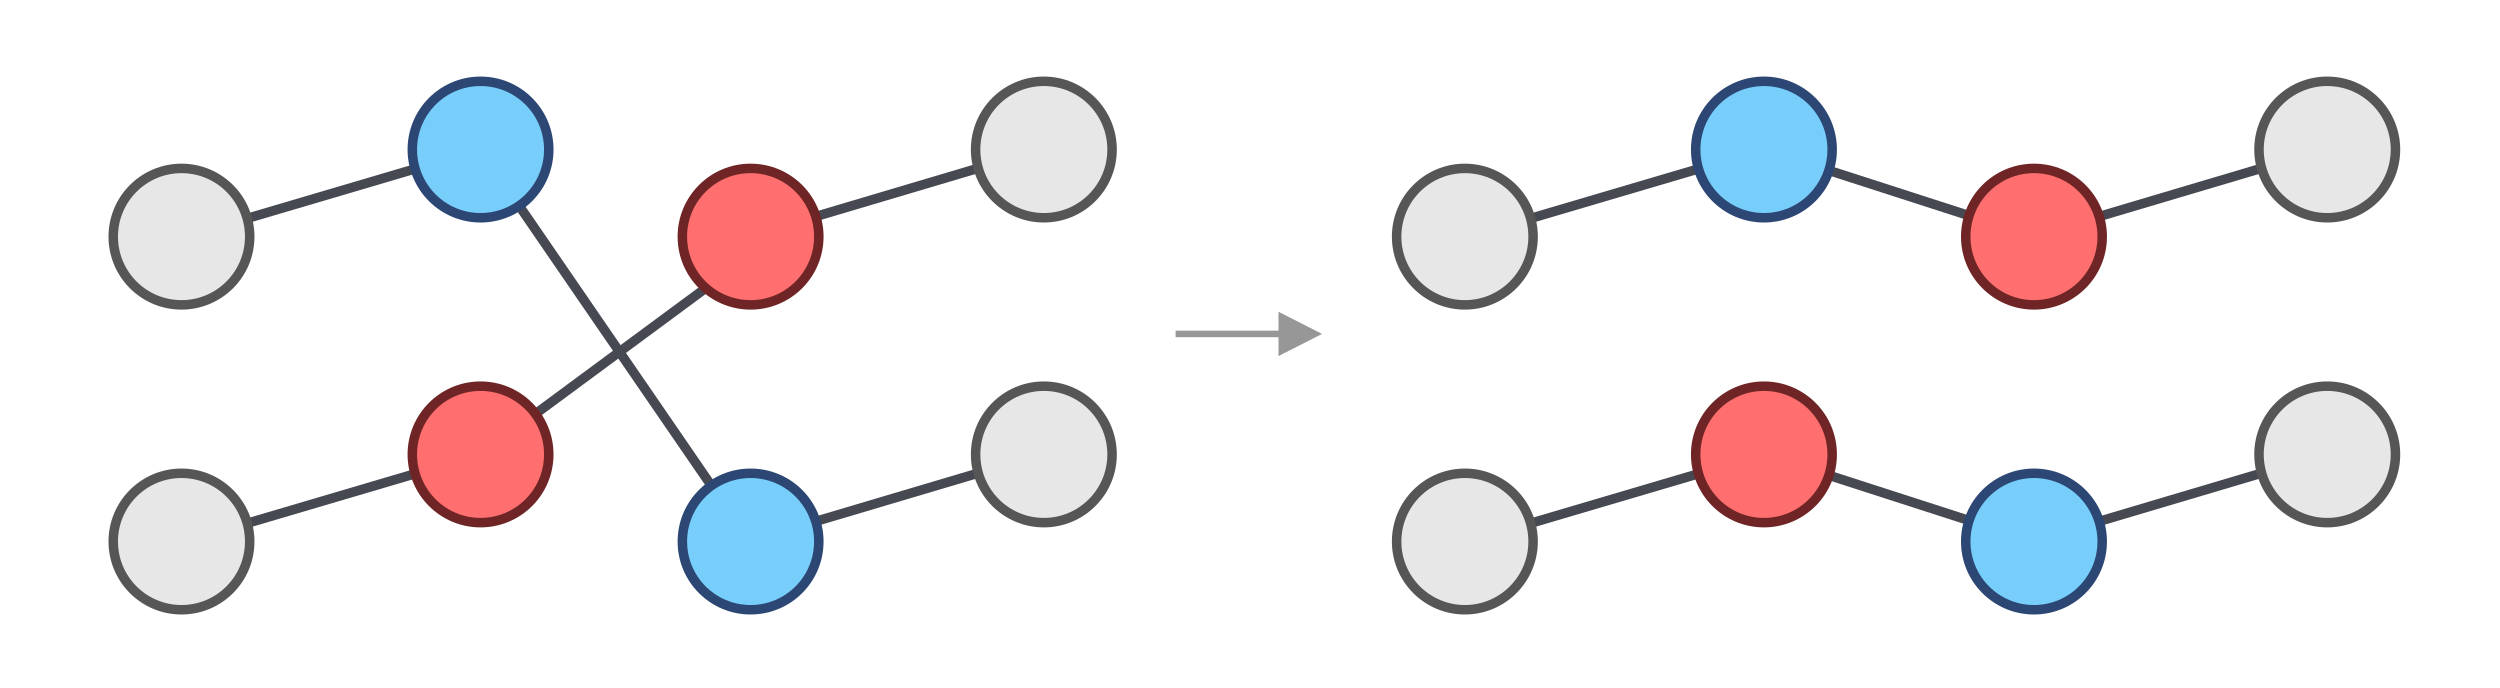 <?xml version="1.0" encoding="UTF-8"?>
<svg width="861px" height="237px" viewBox="0 0 861 237" version="1.1" xmlns="http://www.w3.org/2000/svg" xmlns:xlink="http://www.w3.org/1999/xlink">
    <title>cross</title>
    <defs>
        <circle id="path-1" cx="62.5" cy="81.5" r="23.5"></circle>
        <filter x="-13.1%" y="-13.1%" width="126.1%" height="126.1%" filterUnits="objectBoundingBox" id="filter-2">
            <feMorphology radius="0.135" operator="dilate" in="SourceAlpha" result="shadowSpreadOuter1"></feMorphology>
            <feOffset dx="0" dy="0" in="shadowSpreadOuter1" result="shadowOffsetOuter1"></feOffset>
            <feGaussianBlur stdDeviation="3" in="shadowOffsetOuter1" result="shadowBlurOuter1"></feGaussianBlur>
            <feComposite in="shadowBlurOuter1" in2="SourceAlpha" operator="out" result="shadowBlurOuter1"></feComposite>
            <feColorMatrix values="0 0 0 0 0   0 0 0 0 0   0 0 0 0 0  0 0 0 0.5 0" type="matrix" in="shadowBlurOuter1"></feColorMatrix>
        </filter>
        <circle id="path-3" cx="62.5" cy="186.5" r="23.5"></circle>
        <filter x="-13.1%" y="-13.1%" width="126.1%" height="126.1%" filterUnits="objectBoundingBox" id="filter-4">
            <feMorphology radius="0.135" operator="dilate" in="SourceAlpha" result="shadowSpreadOuter1"></feMorphology>
            <feOffset dx="0" dy="0" in="shadowSpreadOuter1" result="shadowOffsetOuter1"></feOffset>
            <feGaussianBlur stdDeviation="3" in="shadowOffsetOuter1" result="shadowBlurOuter1"></feGaussianBlur>
            <feComposite in="shadowBlurOuter1" in2="SourceAlpha" operator="out" result="shadowBlurOuter1"></feComposite>
            <feColorMatrix values="0 0 0 0 0   0 0 0 0 0   0 0 0 0 0  0 0 0 0.5 0" type="matrix" in="shadowBlurOuter1"></feColorMatrix>
        </filter>
        <circle id="path-5" cx="359.5" cy="156.5" r="23.5"></circle>
        <filter x="-13.1%" y="-13.1%" width="126.1%" height="126.1%" filterUnits="objectBoundingBox" id="filter-6">
            <feMorphology radius="0.135" operator="dilate" in="SourceAlpha" result="shadowSpreadOuter1"></feMorphology>
            <feOffset dx="0" dy="0" in="shadowSpreadOuter1" result="shadowOffsetOuter1"></feOffset>
            <feGaussianBlur stdDeviation="3" in="shadowOffsetOuter1" result="shadowBlurOuter1"></feGaussianBlur>
            <feComposite in="shadowBlurOuter1" in2="SourceAlpha" operator="out" result="shadowBlurOuter1"></feComposite>
            <feColorMatrix values="0 0 0 0 0   0 0 0 0 0   0 0 0 0 0  0 0 0 0.5 0" type="matrix" in="shadowBlurOuter1"></feColorMatrix>
        </filter>
        <circle id="path-7" cx="165.5" cy="51.5" r="23.5"></circle>
        <filter x="-13.1%" y="-13.1%" width="126.1%" height="126.1%" filterUnits="objectBoundingBox" id="filter-8">
            <feMorphology radius="0.135" operator="dilate" in="SourceAlpha" result="shadowSpreadOuter1"></feMorphology>
            <feOffset dx="0" dy="0" in="shadowSpreadOuter1" result="shadowOffsetOuter1"></feOffset>
            <feGaussianBlur stdDeviation="3" in="shadowOffsetOuter1" result="shadowBlurOuter1"></feGaussianBlur>
            <feComposite in="shadowBlurOuter1" in2="SourceAlpha" operator="out" result="shadowBlurOuter1"></feComposite>
            <feColorMatrix values="0 0 0 0 0   0 0 0 0 0   0 0 0 0 0  0 0 0 0.5 0" type="matrix" in="shadowBlurOuter1"></feColorMatrix>
        </filter>
        <circle id="path-9" cx="258.5" cy="186.5" r="23.5"></circle>
        <filter x="-13.1%" y="-13.1%" width="126.1%" height="126.1%" filterUnits="objectBoundingBox" id="filter-10">
            <feMorphology radius="0.135" operator="dilate" in="SourceAlpha" result="shadowSpreadOuter1"></feMorphology>
            <feOffset dx="0" dy="0" in="shadowSpreadOuter1" result="shadowOffsetOuter1"></feOffset>
            <feGaussianBlur stdDeviation="3" in="shadowOffsetOuter1" result="shadowBlurOuter1"></feGaussianBlur>
            <feComposite in="shadowBlurOuter1" in2="SourceAlpha" operator="out" result="shadowBlurOuter1"></feComposite>
            <feColorMatrix values="0 0 0 0 0   0 0 0 0 0   0 0 0 0 0  0 0 0 0.5 0" type="matrix" in="shadowBlurOuter1"></feColorMatrix>
        </filter>
        <circle id="path-11" cx="165.5" cy="156.5" r="23.5"></circle>
        <filter x="-13.1%" y="-13.1%" width="126.1%" height="126.1%" filterUnits="objectBoundingBox" id="filter-12">
            <feMorphology radius="0.135" operator="dilate" in="SourceAlpha" result="shadowSpreadOuter1"></feMorphology>
            <feOffset dx="0" dy="0" in="shadowSpreadOuter1" result="shadowOffsetOuter1"></feOffset>
            <feGaussianBlur stdDeviation="3" in="shadowOffsetOuter1" result="shadowBlurOuter1"></feGaussianBlur>
            <feComposite in="shadowBlurOuter1" in2="SourceAlpha" operator="out" result="shadowBlurOuter1"></feComposite>
            <feColorMatrix values="0 0 0 0 0   0 0 0 0 0   0 0 0 0 0  0 0 0 0.5 0" type="matrix" in="shadowBlurOuter1"></feColorMatrix>
        </filter>
        <circle id="path-13" cx="258.5" cy="81.5" r="23.5"></circle>
        <filter x="-13.1%" y="-13.1%" width="126.1%" height="126.1%" filterUnits="objectBoundingBox" id="filter-14">
            <feMorphology radius="0.135" operator="dilate" in="SourceAlpha" result="shadowSpreadOuter1"></feMorphology>
            <feOffset dx="0" dy="0" in="shadowSpreadOuter1" result="shadowOffsetOuter1"></feOffset>
            <feGaussianBlur stdDeviation="3" in="shadowOffsetOuter1" result="shadowBlurOuter1"></feGaussianBlur>
            <feComposite in="shadowBlurOuter1" in2="SourceAlpha" operator="out" result="shadowBlurOuter1"></feComposite>
            <feColorMatrix values="0 0 0 0 0   0 0 0 0 0   0 0 0 0 0  0 0 0 0.5 0" type="matrix" in="shadowBlurOuter1"></feColorMatrix>
        </filter>
        <circle id="path-15" cx="359.5" cy="51.5" r="23.5"></circle>
        <filter x="-13.1%" y="-13.1%" width="126.1%" height="126.1%" filterUnits="objectBoundingBox" id="filter-16">
            <feMorphology radius="0.135" operator="dilate" in="SourceAlpha" result="shadowSpreadOuter1"></feMorphology>
            <feOffset dx="0" dy="0" in="shadowSpreadOuter1" result="shadowOffsetOuter1"></feOffset>
            <feGaussianBlur stdDeviation="3" in="shadowOffsetOuter1" result="shadowBlurOuter1"></feGaussianBlur>
            <feComposite in="shadowBlurOuter1" in2="SourceAlpha" operator="out" result="shadowBlurOuter1"></feComposite>
            <feColorMatrix values="0 0 0 0 0   0 0 0 0 0   0 0 0 0 0  0 0 0 0.5 0" type="matrix" in="shadowBlurOuter1"></feColorMatrix>
        </filter>
        <circle id="path-17" cx="801.5" cy="51.5" r="23.5"></circle>
        <filter x="-13.1%" y="-13.1%" width="126.1%" height="126.1%" filterUnits="objectBoundingBox" id="filter-18">
            <feMorphology radius="0.135" operator="dilate" in="SourceAlpha" result="shadowSpreadOuter1"></feMorphology>
            <feOffset dx="0" dy="0" in="shadowSpreadOuter1" result="shadowOffsetOuter1"></feOffset>
            <feGaussianBlur stdDeviation="3" in="shadowOffsetOuter1" result="shadowBlurOuter1"></feGaussianBlur>
            <feComposite in="shadowBlurOuter1" in2="SourceAlpha" operator="out" result="shadowBlurOuter1"></feComposite>
            <feColorMatrix values="0 0 0 0 0   0 0 0 0 0   0 0 0 0 0  0 0 0 0.5 0" type="matrix" in="shadowBlurOuter1"></feColorMatrix>
        </filter>
        <circle id="path-19" cx="504.5" cy="81.5" r="23.5"></circle>
        <filter x="-13.1%" y="-13.1%" width="126.1%" height="126.1%" filterUnits="objectBoundingBox" id="filter-20">
            <feMorphology radius="0.135" operator="dilate" in="SourceAlpha" result="shadowSpreadOuter1"></feMorphology>
            <feOffset dx="0" dy="0" in="shadowSpreadOuter1" result="shadowOffsetOuter1"></feOffset>
            <feGaussianBlur stdDeviation="3" in="shadowOffsetOuter1" result="shadowBlurOuter1"></feGaussianBlur>
            <feComposite in="shadowBlurOuter1" in2="SourceAlpha" operator="out" result="shadowBlurOuter1"></feComposite>
            <feColorMatrix values="0 0 0 0 0   0 0 0 0 0   0 0 0 0 0  0 0 0 0.5 0" type="matrix" in="shadowBlurOuter1"></feColorMatrix>
        </filter>
        <circle id="path-21" cx="504.5" cy="186.5" r="23.5"></circle>
        <filter x="-13.1%" y="-13.1%" width="126.1%" height="126.1%" filterUnits="objectBoundingBox" id="filter-22">
            <feMorphology radius="0.135" operator="dilate" in="SourceAlpha" result="shadowSpreadOuter1"></feMorphology>
            <feOffset dx="0" dy="0" in="shadowSpreadOuter1" result="shadowOffsetOuter1"></feOffset>
            <feGaussianBlur stdDeviation="3" in="shadowOffsetOuter1" result="shadowBlurOuter1"></feGaussianBlur>
            <feComposite in="shadowBlurOuter1" in2="SourceAlpha" operator="out" result="shadowBlurOuter1"></feComposite>
            <feColorMatrix values="0 0 0 0 0   0 0 0 0 0   0 0 0 0 0  0 0 0 0.5 0" type="matrix" in="shadowBlurOuter1"></feColorMatrix>
        </filter>
        <circle id="path-23" cx="801.5" cy="156.5" r="23.5"></circle>
        <filter x="-13.1%" y="-13.1%" width="126.1%" height="126.1%" filterUnits="objectBoundingBox" id="filter-24">
            <feMorphology radius="0.135" operator="dilate" in="SourceAlpha" result="shadowSpreadOuter1"></feMorphology>
            <feOffset dx="0" dy="0" in="shadowSpreadOuter1" result="shadowOffsetOuter1"></feOffset>
            <feGaussianBlur stdDeviation="3" in="shadowOffsetOuter1" result="shadowBlurOuter1"></feGaussianBlur>
            <feComposite in="shadowBlurOuter1" in2="SourceAlpha" operator="out" result="shadowBlurOuter1"></feComposite>
            <feColorMatrix values="0 0 0 0 0   0 0 0 0 0   0 0 0 0 0  0 0 0 0.5 0" type="matrix" in="shadowBlurOuter1"></feColorMatrix>
        </filter>
        <circle id="path-25" cx="607.5" cy="51.5" r="23.5"></circle>
        <filter x="-13.1%" y="-13.1%" width="126.1%" height="126.1%" filterUnits="objectBoundingBox" id="filter-26">
            <feMorphology radius="0.135" operator="dilate" in="SourceAlpha" result="shadowSpreadOuter1"></feMorphology>
            <feOffset dx="0" dy="0" in="shadowSpreadOuter1" result="shadowOffsetOuter1"></feOffset>
            <feGaussianBlur stdDeviation="3" in="shadowOffsetOuter1" result="shadowBlurOuter1"></feGaussianBlur>
            <feComposite in="shadowBlurOuter1" in2="SourceAlpha" operator="out" result="shadowBlurOuter1"></feComposite>
            <feColorMatrix values="0 0 0 0 0   0 0 0 0 0   0 0 0 0 0  0 0 0 0.5 0" type="matrix" in="shadowBlurOuter1"></feColorMatrix>
        </filter>
        <circle id="path-27" cx="700.5" cy="186.5" r="23.5"></circle>
        <filter x="-13.1%" y="-13.1%" width="126.1%" height="126.1%" filterUnits="objectBoundingBox" id="filter-28">
            <feMorphology radius="0.135" operator="dilate" in="SourceAlpha" result="shadowSpreadOuter1"></feMorphology>
            <feOffset dx="0" dy="0" in="shadowSpreadOuter1" result="shadowOffsetOuter1"></feOffset>
            <feGaussianBlur stdDeviation="3" in="shadowOffsetOuter1" result="shadowBlurOuter1"></feGaussianBlur>
            <feComposite in="shadowBlurOuter1" in2="SourceAlpha" operator="out" result="shadowBlurOuter1"></feComposite>
            <feColorMatrix values="0 0 0 0 0   0 0 0 0 0   0 0 0 0 0  0 0 0 0.5 0" type="matrix" in="shadowBlurOuter1"></feColorMatrix>
        </filter>
        <circle id="path-29" cx="607.5" cy="156.5" r="23.5"></circle>
        <filter x="-13.1%" y="-13.1%" width="126.1%" height="126.1%" filterUnits="objectBoundingBox" id="filter-30">
            <feMorphology radius="0.135" operator="dilate" in="SourceAlpha" result="shadowSpreadOuter1"></feMorphology>
            <feOffset dx="0" dy="0" in="shadowSpreadOuter1" result="shadowOffsetOuter1"></feOffset>
            <feGaussianBlur stdDeviation="3" in="shadowOffsetOuter1" result="shadowBlurOuter1"></feGaussianBlur>
            <feComposite in="shadowBlurOuter1" in2="SourceAlpha" operator="out" result="shadowBlurOuter1"></feComposite>
            <feColorMatrix values="0 0 0 0 0   0 0 0 0 0   0 0 0 0 0  0 0 0 0.5 0" type="matrix" in="shadowBlurOuter1"></feColorMatrix>
        </filter>
        <circle id="path-31" cx="700.5" cy="81.5" r="23.5"></circle>
        <filter x="-13.1%" y="-13.1%" width="126.1%" height="126.1%" filterUnits="objectBoundingBox" id="filter-32">
            <feMorphology radius="0.135" operator="dilate" in="SourceAlpha" result="shadowSpreadOuter1"></feMorphology>
            <feOffset dx="0" dy="0" in="shadowSpreadOuter1" result="shadowOffsetOuter1"></feOffset>
            <feGaussianBlur stdDeviation="3" in="shadowOffsetOuter1" result="shadowBlurOuter1"></feGaussianBlur>
            <feComposite in="shadowBlurOuter1" in2="SourceAlpha" operator="out" result="shadowBlurOuter1"></feComposite>
            <feColorMatrix values="0 0 0 0 0   0 0 0 0 0   0 0 0 0 0  0 0 0 0.5 0" type="matrix" in="shadowBlurOuter1"></feColorMatrix>
        </filter>
    </defs>
    <g id="cross" stroke="none" stroke-width="1" fill="none" fill-rule="evenodd">
        <line x1="64.795" y1="81.216" x2="165.5" y2="51.5" id="Line" stroke="#474952" stroke-width="3.27" stroke-linecap="square"></line>
        <line x1="266.585" y1="81.847" x2="165.5" y2="156.5" id="Line" stroke="#474952" stroke-width="3.27" stroke-linecap="square"></line>
        <line x1="258.085" y1="81.347" x2="359.085" y2="51.347" id="Line" stroke="#474952" stroke-width="3.27" stroke-linecap="square"></line>
        <line x1="506.795" y1="81.216" x2="607.5" y2="51.5" id="Line" stroke="#474952" stroke-width="3.27" stroke-linecap="square"></line>
        <line x1="700.085" y1="81.347" x2="607.085" y2="51.347" id="Line" stroke="#474952" stroke-width="3.27" stroke-linecap="square"></line>
        <line x1="700.085" y1="81.347" x2="801.085" y2="51.347" id="Line" stroke="#474952" stroke-width="3.27" stroke-linecap="square"></line>
        <line x1="506.795" y1="186.216" x2="607.5" y2="156.5" id="Line" stroke="#474952" stroke-width="3.27" stroke-linecap="square"></line>
        <line x1="700.085" y1="186.347" x2="607.085" y2="156.347" id="Line" stroke="#474952" stroke-width="3.27" stroke-linecap="square"></line>
        <line x1="700.085" y1="186.347" x2="801.085" y2="156.347" id="Line" stroke="#474952" stroke-width="3.27" stroke-linecap="square"></line>
        <line x1="64.795" y1="186.216" x2="165.5" y2="156.5" id="Line" stroke="#474952" stroke-width="3.27" stroke-linecap="square"></line>
        <line x1="258.085" y1="186.347" x2="165.5" y2="51.5" id="Line" stroke="#474952" stroke-width="3.27" stroke-linecap="square"></line>
        <line x1="258.085" y1="186.347" x2="359.085" y2="156.347" id="Line" stroke="#474952" stroke-width="3.27" stroke-linecap="square"></line>
        <g id="Oval">
            <use fill="black" fill-opacity="1" filter="url(#filter-2)" xlink:href="#path-1"></use>
            <use stroke="#565656" stroke-width="3.27" fill="#E7E7E7" fill-rule="evenodd" xlink:href="#path-1"></use>
        </g>
        <g id="Oval">
            <use fill="black" fill-opacity="1" filter="url(#filter-4)" xlink:href="#path-3"></use>
            <use stroke="#565656" stroke-width="3.27" fill="#E7E7E7" fill-rule="evenodd" xlink:href="#path-3"></use>
        </g>
        <g id="Oval">
            <use fill="black" fill-opacity="1" filter="url(#filter-6)" xlink:href="#path-5"></use>
            <use stroke="#565656" stroke-width="3.27" fill="#E7E7E7" fill-rule="evenodd" xlink:href="#path-5"></use>
        </g>
        <g id="Oval">
            <use fill="black" fill-opacity="1" filter="url(#filter-8)" xlink:href="#path-7"></use>
            <use stroke="#2C4773" stroke-width="3.27" fill="#78CEFB" fill-rule="evenodd" xlink:href="#path-7"></use>
        </g>
        <g id="Oval">
            <use fill="black" fill-opacity="1" filter="url(#filter-10)" xlink:href="#path-9"></use>
            <use stroke="#2C4773" stroke-width="3.27" fill="#78CEFB" fill-rule="evenodd" xlink:href="#path-9"></use>
        </g>
        <g id="Oval">
            <use fill="black" fill-opacity="1" filter="url(#filter-12)" xlink:href="#path-11"></use>
            <use stroke="#6F2525" stroke-width="3.27" fill="#FF6F6F" fill-rule="evenodd" xlink:href="#path-11"></use>
        </g>
        <g id="Oval">
            <use fill="black" fill-opacity="1" filter="url(#filter-14)" xlink:href="#path-13"></use>
            <use stroke="#6F2525" stroke-width="3.27" fill="#FF6F6F" fill-rule="evenodd" xlink:href="#path-13"></use>
        </g>
        <g id="Oval">
            <use fill="black" fill-opacity="1" filter="url(#filter-16)" xlink:href="#path-15"></use>
            <use stroke="#565656" stroke-width="3.27" fill="#E7E7E7" fill-rule="evenodd" xlink:href="#path-15"></use>
        </g>
        <g id="Oval">
            <use fill="black" fill-opacity="1" filter="url(#filter-18)" xlink:href="#path-17"></use>
            <use stroke="#565656" stroke-width="3.27" fill="#E7E7E7" fill-rule="evenodd" xlink:href="#path-17"></use>
        </g>
        <g id="Oval">
            <use fill="black" fill-opacity="1" filter="url(#filter-20)" xlink:href="#path-19"></use>
            <use stroke="#565656" stroke-width="3.27" fill="#E7E7E7" fill-rule="evenodd" xlink:href="#path-19"></use>
        </g>
        <g id="Oval">
            <use fill="black" fill-opacity="1" filter="url(#filter-22)" xlink:href="#path-21"></use>
            <use stroke="#565656" stroke-width="3.27" fill="#E7E7E7" fill-rule="evenodd" xlink:href="#path-21"></use>
        </g>
        <g id="Oval">
            <use fill="black" fill-opacity="1" filter="url(#filter-24)" xlink:href="#path-23"></use>
            <use stroke="#565656" stroke-width="3.27" fill="#E7E7E7" fill-rule="evenodd" xlink:href="#path-23"></use>
        </g>
        <g id="Oval">
            <use fill="black" fill-opacity="1" filter="url(#filter-26)" xlink:href="#path-25"></use>
            <use stroke="#2C4773" stroke-width="3.27" fill="#78CEFB" fill-rule="evenodd" xlink:href="#path-25"></use>
        </g>
        <g id="Oval">
            <use fill="black" fill-opacity="1" filter="url(#filter-28)" xlink:href="#path-27"></use>
            <use stroke="#2C4773" stroke-width="3.27" fill="#78CEFB" fill-rule="evenodd" xlink:href="#path-27"></use>
        </g>
        <g id="Oval">
            <use fill="black" fill-opacity="1" filter="url(#filter-30)" xlink:href="#path-29"></use>
            <use stroke="#6F2525" stroke-width="3.27" fill="#FF6F6F" fill-rule="evenodd" xlink:href="#path-29"></use>
        </g>
        <g id="Oval">
            <use fill="black" fill-opacity="1" filter="url(#filter-32)" xlink:href="#path-31"></use>
            <use stroke="#6F2525" stroke-width="3.27" fill="#FF6F6F" fill-rule="evenodd" xlink:href="#path-31"></use>
        </g>
        <path id="Line-2" d="M440.318,107.375 L455.318,115 L440.318,122.625 L440.318,116.125 L404.875,116.125 L404.875,113.875 L440.318,113.875 L440.318,107.375 Z" fill="#979797" fill-rule="nonzero"></path>
    </g>
</svg>